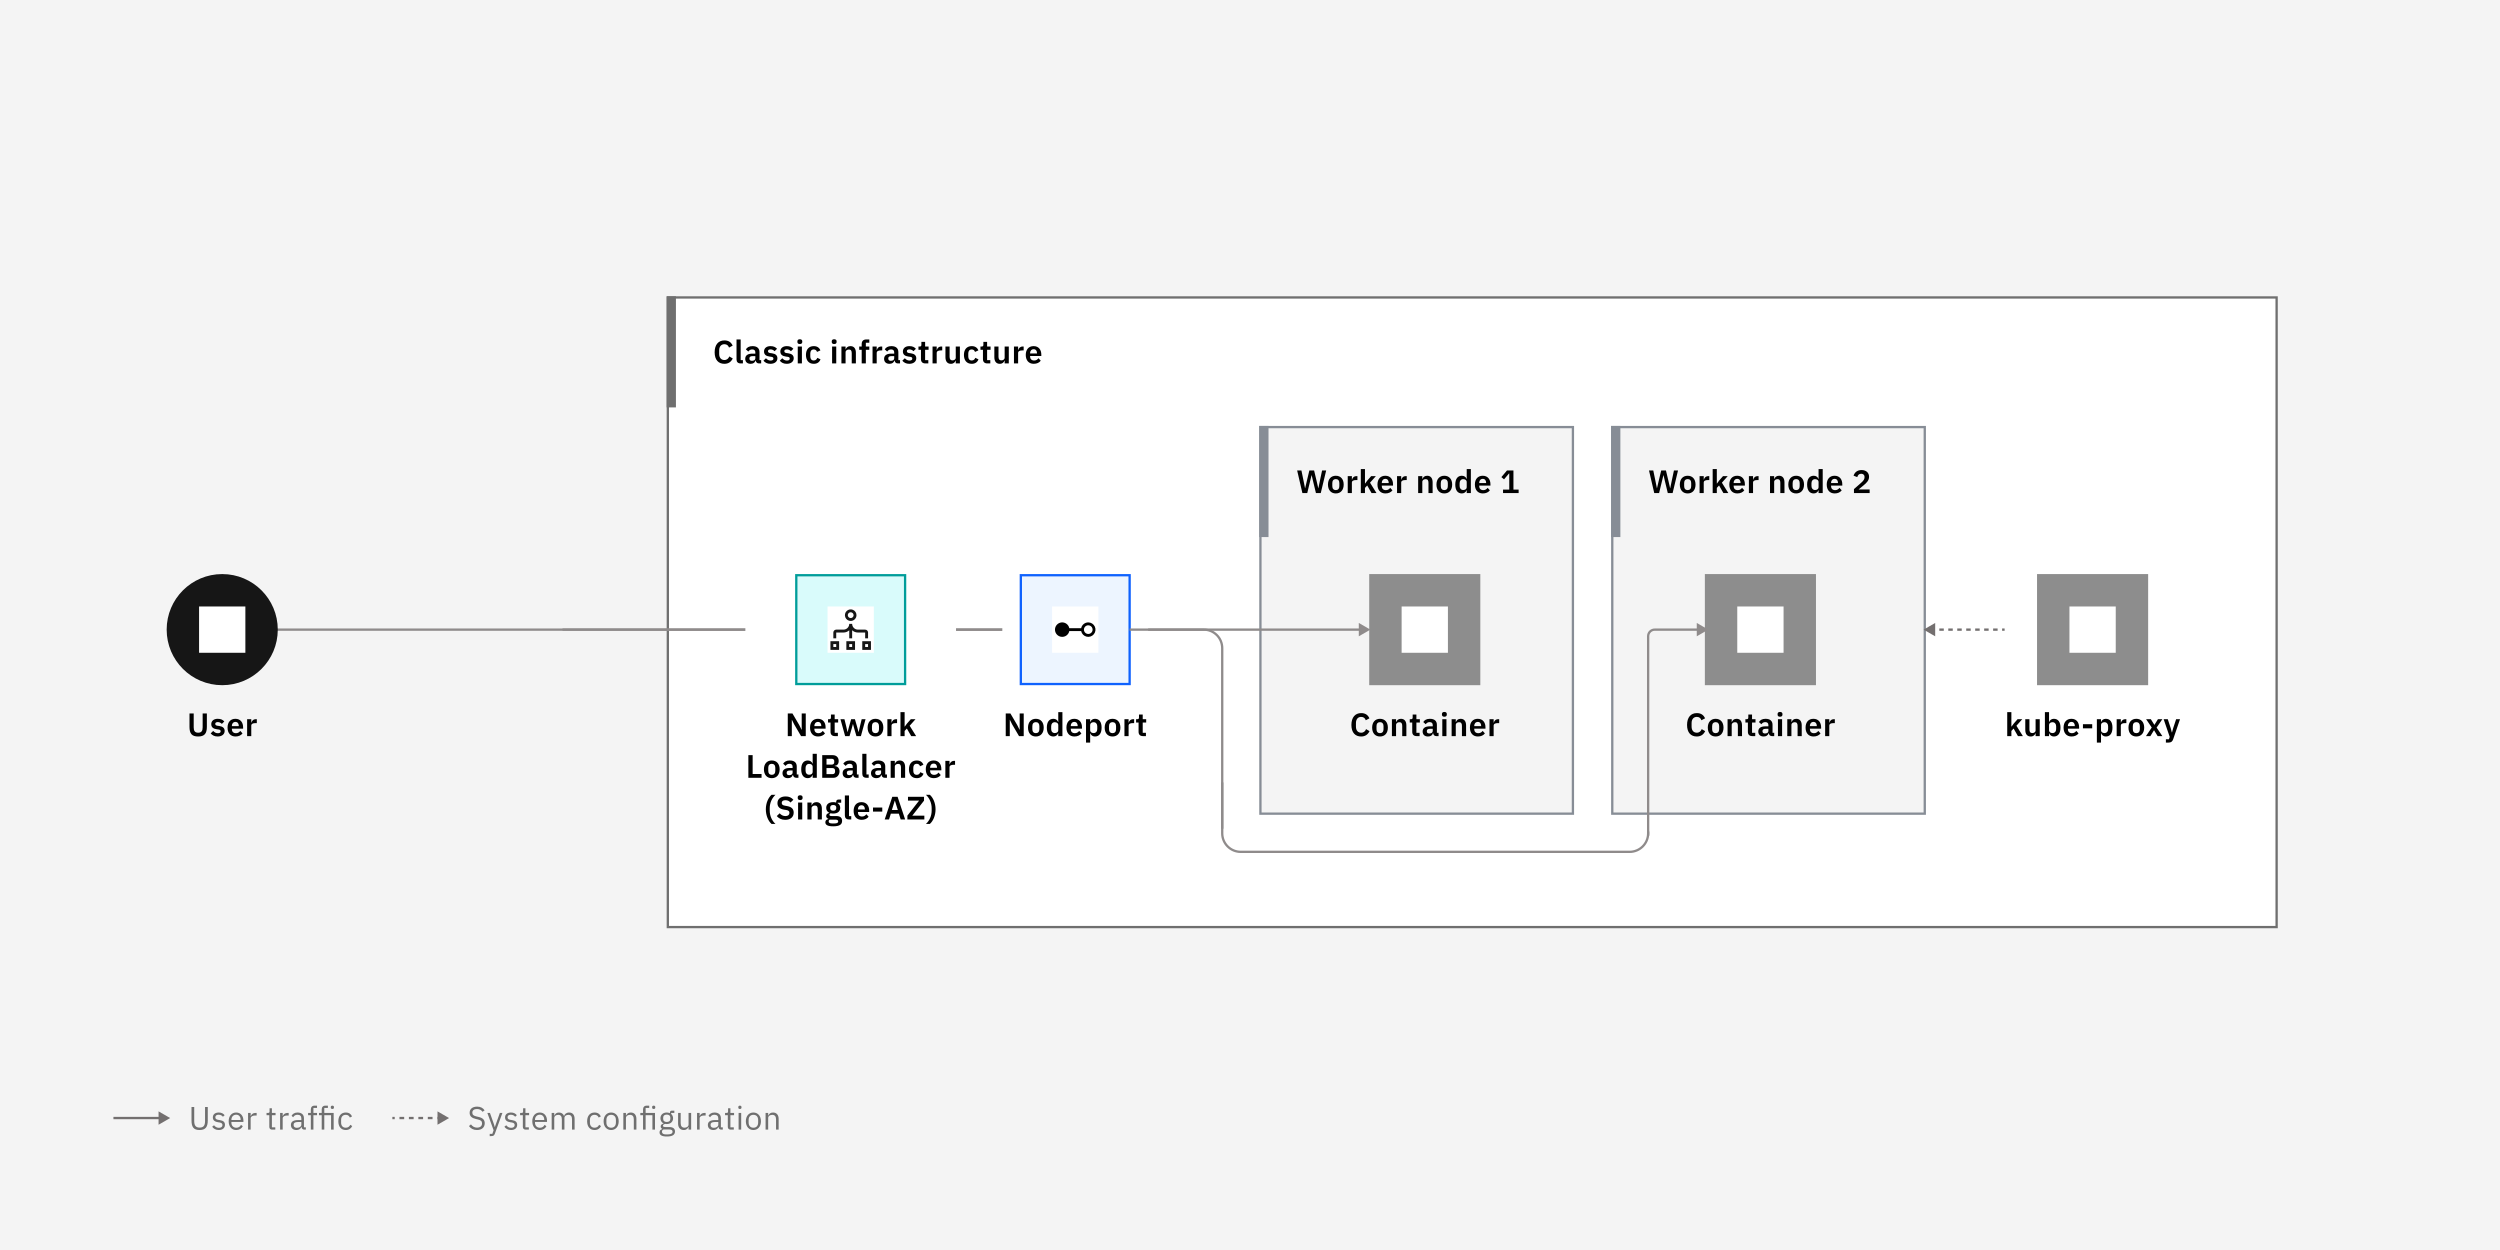 <svg xmlns="http://www.w3.org/2000/svg" width="1080" height="540" fill="none" viewBox="0 0 1080 540"><rect width="1080" height="540" fill="#F4F4F4"/><path fill="#736F6F" d="M73.5 483L68.5 480.113V485.887L73.5 483ZM69 482.5H49V483.5H69V482.5Z"/><path fill="#6F6F6F" d="M82.732 478.228V483.996C82.732 486.838 83.6 488.168 86.204 488.168C88.808 488.168 89.76 486.838 89.76 483.996V478.228H88.584V484.276C88.584 486.138 87.982 487.118 86.246 487.118C84.51 487.118 83.908 486.138 83.908 484.276V478.228H82.732ZM94.508 488.168C96.16 488.168 97.182 487.314 97.182 485.914C97.182 484.822 96.566 484.122 94.97 483.884L94.41 483.8C93.514 483.66 93.024 483.38 93.024 482.68C93.024 481.994 93.514 481.56 94.438 481.56C95.362 481.56 95.978 481.994 96.3 482.442L97.042 481.77C96.454 481.042 95.684 480.608 94.522 480.608C93.052 480.608 91.946 481.308 91.946 482.736C91.946 484.08 92.94 484.626 94.27 484.822L94.844 484.906C95.796 485.046 96.104 485.48 96.104 486.04C96.104 486.782 95.544 487.216 94.592 487.216C93.682 487.216 93.01 486.81 92.45 486.11L91.652 486.754C92.296 487.608 93.178 488.168 94.508 488.168ZM102.037 488.168C103.395 488.168 104.431 487.496 104.893 486.516L104.095 485.942C103.717 486.74 103.017 487.188 102.107 487.188C100.763 487.188 99.965 486.25 99.965 485.004V484.668H105.159V484.136C105.159 482.092 103.969 480.608 102.037 480.608C100.077 480.608 98.788 482.092 98.788 484.388C98.788 486.684 100.077 488.168 102.037 488.168ZM102.037 481.546C103.185 481.546 103.955 482.4 103.955 483.674V483.828H99.965V483.73C99.965 482.47 100.819 481.546 102.037 481.546ZM108.284 488V483.1C108.284 482.414 109.012 481.896 110.216 481.896H110.874V480.776H110.44C109.264 480.776 108.606 481.42 108.354 482.106H108.284V480.776H107.164V488H108.284ZM118.929 488V487.02H117.459V481.756H119.041V480.776H117.459V478.774H116.451V480.118C116.451 480.608 116.297 480.776 115.821 480.776H115.149V481.756H116.339V486.81C116.339 487.51 116.759 488 117.529 488H118.929ZM122.122 488V483.1C122.122 482.414 122.85 481.896 124.054 481.896H124.712V480.776H124.278C123.102 480.776 122.444 481.42 122.192 482.106H122.122V480.776H121.002V488H122.122ZM132.127 488V487.02H131.301V483.044C131.301 481.518 130.265 480.608 128.529 480.608C127.227 480.608 126.359 481.252 125.967 482.022L126.639 482.652C127.031 481.994 127.605 481.574 128.473 481.574C129.621 481.574 130.181 482.134 130.181 483.156V483.87H128.753C126.653 483.87 125.673 484.626 125.673 485.984C125.673 487.328 126.569 488.168 128.095 488.168C129.103 488.168 129.873 487.706 130.181 486.824H130.251C130.335 487.496 130.671 488 131.497 488H132.127ZM128.277 487.216C127.409 487.216 126.849 486.81 126.849 486.096V485.802C126.849 485.102 127.423 484.71 128.697 484.71H130.181V485.9C130.181 486.642 129.383 487.216 128.277 487.216ZM134.278 488H135.398V481.756H136.952V480.776H135.398V478.62H136.952V477.64H135.86C134.796 477.64 134.278 478.326 134.278 479.32V480.776H133.102V481.756H134.278V488ZM138.977 488H140.097V481.756H143.023V488H144.143V480.776H140.097V478.62H141.651V477.64H140.559C139.495 477.64 138.977 478.326 138.977 479.32V480.776H137.801V481.756H138.977V488ZM143.583 479.082C144.059 479.082 144.269 478.83 144.269 478.452V478.27C144.269 477.892 144.059 477.64 143.583 477.64C143.107 477.64 142.897 477.892 142.897 478.27V478.452C142.897 478.83 143.107 479.082 143.583 479.082ZM149.376 488.168C150.748 488.168 151.686 487.496 152.148 486.46L151.336 485.914C150.944 486.74 150.286 487.174 149.376 487.174C148.046 487.174 147.36 486.264 147.36 485.004V483.772C147.36 482.512 148.046 481.602 149.376 481.602C150.258 481.602 150.874 482.036 151.14 482.778L152.078 482.302C151.658 481.308 150.804 480.608 149.376 480.608C147.346 480.608 146.156 482.078 146.156 484.388C146.156 486.698 147.346 488.168 149.376 488.168Z"/><path fill="#736F6F" d="M194 483L189 480.113V485.887L194 483ZM190.938 482.5H188.896V483.5H190.938V482.5ZM186.854 482.5H184.812V483.5H186.854V482.5ZM182.771 482.5H180.729V483.5H182.771V482.5ZM178.687 482.5H176.646V483.5H178.687V482.5ZM174.604 482.5H172.562V483.5H174.604V482.5ZM170.521 482.5H169.5V483.5H170.521V482.5Z"/><path fill="#6F6F6F" d="M206.046 488.168C208.146 488.168 209.406 487.02 209.406 485.228C209.406 483.772 208.58 482.932 206.676 482.498L205.878 482.316C204.646 482.036 204.044 481.616 204.044 480.692C204.044 479.642 204.814 479.096 206.06 479.096C207.194 479.096 207.936 479.558 208.468 480.3L209.35 479.656C208.622 478.62 207.586 478.06 206.116 478.06C204.198 478.06 202.882 478.998 202.882 480.734C202.882 482.232 203.862 483.016 205.64 483.422L206.438 483.604C207.726 483.898 208.244 484.36 208.244 485.284C208.244 486.404 207.488 487.132 206.088 487.132C204.954 487.132 204.142 486.642 203.456 485.732L202.588 486.46C203.372 487.524 204.478 488.168 206.046 488.168ZM214.187 485.69L213.795 486.866H213.725L213.389 485.69L211.653 480.776H210.533L213.235 488.28L212.689 489.82H211.555V490.8H212.129C213.193 490.8 213.487 490.548 213.809 489.68L217.043 480.776H215.937L214.187 485.69ZM220.746 488.168C222.398 488.168 223.42 487.314 223.42 485.914C223.42 484.822 222.804 484.122 221.208 483.884L220.648 483.8C219.752 483.66 219.262 483.38 219.262 482.68C219.262 481.994 219.752 481.56 220.676 481.56C221.6 481.56 222.216 481.994 222.538 482.442L223.28 481.77C222.692 481.042 221.922 480.608 220.76 480.608C219.29 480.608 218.184 481.308 218.184 482.736C218.184 484.08 219.178 484.626 220.508 484.822L221.082 484.906C222.034 485.046 222.342 485.48 222.342 486.04C222.342 486.782 221.782 487.216 220.83 487.216C219.92 487.216 219.248 486.81 218.688 486.11L217.89 486.754C218.534 487.608 219.416 488.168 220.746 488.168ZM228.459 488V487.02H226.989V481.756H228.571V480.776H226.989V478.774H225.981V480.118C225.981 480.608 225.827 480.776 225.351 480.776H224.679V481.756H225.869V486.81C225.869 487.51 226.289 488 227.059 488H228.459ZM233.192 488.168C234.55 488.168 235.586 487.496 236.048 486.516L235.25 485.942C234.872 486.74 234.172 487.188 233.262 487.188C231.918 487.188 231.12 486.25 231.12 485.004V484.668H236.314V484.136C236.314 482.092 235.124 480.608 233.192 480.608C231.232 480.608 229.944 482.092 229.944 484.388C229.944 486.684 231.232 488.168 233.192 488.168ZM233.192 481.546C234.34 481.546 235.11 482.4 235.11 483.674V483.828H231.12V483.73C231.12 482.47 231.974 481.546 233.192 481.546ZM239.44 488V482.988C239.44 482.064 240.28 481.616 241.162 481.616C242.226 481.616 242.716 482.274 242.716 483.562V488H243.836V482.988C243.836 482.064 244.648 481.616 245.53 481.616C246.622 481.616 247.112 482.288 247.112 483.562V488H248.232V483.366C248.232 481.616 247.35 480.608 245.88 480.608C244.648 480.608 243.948 481.294 243.682 482.078H243.654C243.262 481.042 242.394 480.608 241.442 480.608C240.322 480.608 239.818 481.21 239.496 481.952H239.44V480.776H238.32V488H239.44ZM256.859 488.168C258.231 488.168 259.169 487.496 259.631 486.46L258.819 485.914C258.427 486.74 257.769 487.174 256.859 487.174C255.529 487.174 254.843 486.264 254.843 485.004V483.772C254.843 482.512 255.529 481.602 256.859 481.602C257.741 481.602 258.357 482.036 258.623 482.778L259.561 482.302C259.141 481.308 258.287 480.608 256.859 480.608C254.829 480.608 253.639 482.078 253.639 484.388C253.639 486.698 254.829 488.168 256.859 488.168ZM264.02 488.168C265.952 488.168 267.282 486.684 267.282 484.388C267.282 482.092 265.952 480.608 264.02 480.608C262.088 480.608 260.758 482.092 260.758 484.388C260.758 486.684 262.088 488.168 264.02 488.168ZM264.02 487.174C262.816 487.174 261.962 486.432 261.962 484.906V483.87C261.962 482.344 262.816 481.602 264.02 481.602C265.224 481.602 266.078 482.344 266.078 483.87V484.906C266.078 486.432 265.224 487.174 264.02 487.174ZM270.404 488V482.988C270.404 482.064 271.272 481.616 272.168 481.616C273.246 481.616 273.806 482.274 273.806 483.562V488H274.926V483.366C274.926 481.616 273.988 480.608 272.504 480.608C271.426 480.608 270.81 481.14 270.46 481.952H270.404V480.776H269.284V488H270.404ZM277.793 488H278.913V481.756H281.839V488H282.959V480.776H278.913V478.62H280.467V477.64H279.375C278.311 477.64 277.793 478.326 277.793 479.32V480.776H276.617V481.756H277.793V488ZM282.399 479.082C282.875 479.082 283.085 478.83 283.085 478.452V478.27C283.085 477.892 282.875 477.64 282.399 477.64C281.923 477.64 281.713 477.892 281.713 478.27V478.452C281.713 478.83 281.923 479.082 282.399 479.082ZM291.595 488.798C291.595 487.608 290.825 486.88 289.033 486.88H287.493C286.835 486.88 286.387 486.768 286.387 486.334C286.387 485.886 286.863 485.648 287.339 485.522C287.549 485.564 287.801 485.592 288.039 485.592C289.691 485.592 290.769 484.57 290.769 483.1C290.769 482.33 290.461 481.686 289.943 481.238V480.776H291.315V479.796H290.237C289.635 479.796 289.397 480.202 289.397 480.762V480.888C289.005 480.706 288.543 480.608 288.025 480.608C286.387 480.608 285.309 481.63 285.309 483.1C285.309 484.108 285.813 484.906 286.667 485.312V485.368C285.939 485.55 285.421 485.9 285.421 486.628C285.421 487.118 285.659 487.44 286.065 487.636V487.79C285.351 487.986 284.917 488.406 284.917 489.19C284.917 490.324 285.841 490.968 288.095 490.968C290.419 490.968 291.595 490.282 291.595 488.798ZM290.545 488.882C290.545 489.666 289.817 490.058 288.571 490.058H287.535C286.401 490.058 285.967 489.54 285.967 488.91C285.967 488.462 286.177 488.14 286.639 487.93H289.047C290.167 487.93 290.545 488.308 290.545 488.882ZM288.039 484.696C287.087 484.696 286.485 484.248 286.485 483.296V482.904C286.485 481.952 287.087 481.504 288.039 481.504C288.991 481.504 289.593 481.952 289.593 482.904V483.296C289.593 484.248 288.991 484.696 288.039 484.696ZM297.458 488H298.578V480.776H297.458V485.774C297.458 486.726 296.59 487.16 295.708 487.16C294.63 487.16 294.056 486.502 294.056 485.214V480.776H292.936V485.41C292.936 487.16 293.888 488.168 295.372 488.168C296.576 488.168 297.122 487.51 297.402 486.824H297.458V488ZM302.244 488V483.1C302.244 482.414 302.972 481.896 304.176 481.896H304.834V480.776H304.4C303.224 480.776 302.566 481.42 302.314 482.106H302.244V480.776H301.124V488H302.244ZM312.249 488V487.02H311.423V483.044C311.423 481.518 310.387 480.608 308.651 480.608C307.349 480.608 306.481 481.252 306.089 482.022L306.761 482.652C307.153 481.994 307.727 481.574 308.595 481.574C309.743 481.574 310.303 482.134 310.303 483.156V483.87H308.875C306.775 483.87 305.795 484.626 305.795 485.984C305.795 487.328 306.691 488.168 308.217 488.168C309.225 488.168 309.995 487.706 310.303 486.824H310.373C310.457 487.496 310.793 488 311.619 488H312.249ZM308.399 487.216C307.531 487.216 306.971 486.81 306.971 486.096V485.802C306.971 485.102 307.545 484.71 308.819 484.71H310.303V485.9C310.303 486.642 309.505 487.216 308.399 487.216ZM317.004 488V487.02H315.534V481.756H317.116V480.776H315.534V478.774H314.526V480.118C314.526 480.608 314.372 480.776 313.896 480.776H313.224V481.756H314.414V486.81C314.414 487.51 314.834 488 315.604 488H317.004ZM319.636 479.082C320.112 479.082 320.322 478.83 320.322 478.452V478.27C320.322 477.892 320.112 477.64 319.636 477.64C319.16 477.64 318.95 477.892 318.95 478.27V478.452C318.95 478.83 319.16 479.082 319.636 479.082ZM319.076 488H320.196V480.776H319.076V488ZM325.466 488.168C327.398 488.168 328.728 486.684 328.728 484.388C328.728 482.092 327.398 480.608 325.466 480.608C323.534 480.608 322.204 482.092 322.204 484.388C322.204 486.684 323.534 488.168 325.466 488.168ZM325.466 487.174C324.262 487.174 323.408 486.432 323.408 484.906V483.87C323.408 482.344 324.262 481.602 325.466 481.602C326.67 481.602 327.524 482.344 327.524 483.87V484.906C327.524 486.432 326.67 487.174 325.466 487.174ZM331.85 488V482.988C331.85 482.064 332.718 481.616 333.614 481.616C334.692 481.616 335.252 482.274 335.252 483.562V488H336.372V483.366C336.372 481.616 335.434 480.608 333.95 480.608C332.872 480.608 332.256 481.14 331.906 481.952H331.85V480.776H330.73V488H331.85Z"/><rect width="695" height="272" x="288.5" y="128.5" fill="#fff"/><path fill="#6F6F6F" d="M292 128H288V176H292V128Z"/><path fill="#000" d="M312.942 157.168C314.692 157.168 315.854 156.314 316.554 154.858L315.056 153.976C314.734 154.858 314.048 155.53 312.942 155.53C311.57 155.53 310.688 154.578 310.688 152.898V151.358C310.688 149.692 311.57 148.698 312.942 148.698C314.034 148.698 314.65 149.286 314.93 150.154L316.512 149.314C315.826 147.802 314.692 147.06 312.942 147.06C310.366 147.06 308.728 148.894 308.728 152.184C308.728 155.474 310.366 157.168 312.942 157.168ZM320.936 157V155.572H319.97V146.64H318.178V155.236C318.178 156.356 318.752 157 319.97 157H320.936ZM324.26 157.168C325.352 157.168 326.15 156.678 326.388 155.74H326.472C326.584 156.496 327.06 157 327.83 157H328.824V155.572H328.096V152.128C328.096 150.462 327.046 149.524 325.072 149.524C323.602 149.524 322.748 150.084 322.216 150.924L323.28 151.876C323.63 151.372 324.106 150.952 324.946 150.952C325.898 150.952 326.304 151.428 326.304 152.24V152.772H325.058C323.07 152.772 321.936 153.514 321.936 155.012C321.936 156.314 322.776 157.168 324.26 157.168ZM324.862 155.866C324.162 155.866 323.756 155.572 323.756 154.984V154.746C323.756 154.172 324.218 153.85 325.156 153.85H326.304V154.816C326.304 155.502 325.66 155.866 324.862 155.866ZM332.828 157.168C334.648 157.168 335.838 156.188 335.838 154.774C335.838 153.556 335.068 152.842 333.472 152.618L332.73 152.52C332.044 152.408 331.778 152.184 331.778 151.694C331.778 151.246 332.114 150.938 332.884 150.938C333.598 150.938 334.214 151.274 334.634 151.722L335.684 150.672C334.984 149.944 334.256 149.524 332.828 149.524C331.162 149.524 330.056 150.42 330.056 151.834C330.056 153.164 330.924 153.85 332.492 154.046L333.22 154.144C333.864 154.228 334.116 154.494 334.116 154.914C334.116 155.432 333.752 155.754 332.898 155.754C332.072 155.754 331.428 155.376 330.896 154.76L329.804 155.824C330.532 156.664 331.442 157.168 332.828 157.168ZM339.879 157.168C341.699 157.168 342.889 156.188 342.889 154.774C342.889 153.556 342.119 152.842 340.523 152.618L339.781 152.52C339.095 152.408 338.829 152.184 338.829 151.694C338.829 151.246 339.165 150.938 339.935 150.938C340.649 150.938 341.265 151.274 341.685 151.722L342.735 150.672C342.035 149.944 341.307 149.524 339.879 149.524C338.213 149.524 337.107 150.42 337.107 151.834C337.107 153.164 337.975 153.85 339.543 154.046L340.271 154.144C340.915 154.228 341.167 154.494 341.167 154.914C341.167 155.432 340.803 155.754 339.949 155.754C339.123 155.754 338.479 155.376 337.947 154.76L336.855 155.824C337.583 156.664 338.493 157.168 339.879 157.168ZM345.527 148.628C346.255 148.628 346.577 148.25 346.577 147.732V147.452C346.577 146.934 346.255 146.556 345.527 146.556C344.785 146.556 344.477 146.934 344.477 147.452V147.732C344.477 148.25 344.785 148.628 345.527 148.628ZM344.631 157H346.423V149.692H344.631V157ZM351.544 157.168C352.958 157.168 353.98 156.524 354.456 155.236L353.084 154.578C352.818 155.236 352.398 155.726 351.544 155.726C350.55 155.726 350.046 155.04 350.046 154.018V152.688C350.046 151.666 350.55 150.966 351.544 150.966C352.314 150.966 352.776 151.414 352.944 152.03L354.414 151.372C353.98 150.224 353.014 149.524 351.544 149.524C349.388 149.524 348.17 150.994 348.17 153.332C348.17 155.684 349.388 157.168 351.544 157.168ZM360.362 148.628C361.09 148.628 361.412 148.25 361.412 147.732V147.452C361.412 146.934 361.09 146.556 360.362 146.556C359.62 146.556 359.312 146.934 359.312 147.452V147.732C359.312 148.25 359.62 148.628 360.362 148.628ZM359.466 157H361.258V149.692H359.466V157ZM365.288 157V152.17C365.288 151.386 366.002 150.994 366.744 150.994C367.598 150.994 367.948 151.526 367.948 152.562V157H369.74V152.38C369.74 150.56 368.9 149.524 367.402 149.524C366.268 149.524 365.652 150.126 365.358 150.91H365.288V149.692H363.496V157H365.288ZM372.25 157H374.042V151.106H375.54V149.692H374.042V148.068H375.54V146.64H374.266C372.95 146.64 372.25 147.354 372.25 148.642V149.692H371.172V151.106H372.25V157ZM378.733 157V152.52C378.733 151.722 379.363 151.386 380.567 151.386H381.127V149.692H380.735C379.573 149.692 378.985 150.434 378.803 151.204H378.733V149.692H376.941V157H378.733ZM384.252 157.168C385.344 157.168 386.142 156.678 386.38 155.74H386.464C386.576 156.496 387.052 157 387.822 157H388.816V155.572H388.088V152.128C388.088 150.462 387.038 149.524 385.064 149.524C383.594 149.524 382.74 150.084 382.208 150.924L383.272 151.876C383.622 151.372 384.098 150.952 384.938 150.952C385.89 150.952 386.296 151.428 386.296 152.24V152.772H385.05C383.062 152.772 381.928 153.514 381.928 155.012C381.928 156.314 382.768 157.168 384.252 157.168ZM384.854 155.866C384.154 155.866 383.748 155.572 383.748 154.984V154.746C383.748 154.172 384.21 153.85 385.148 153.85H386.296V154.816C386.296 155.502 385.652 155.866 384.854 155.866ZM392.821 157.168C394.641 157.168 395.831 156.188 395.831 154.774C395.831 153.556 395.061 152.842 393.465 152.618L392.723 152.52C392.037 152.408 391.771 152.184 391.771 151.694C391.771 151.246 392.107 150.938 392.877 150.938C393.591 150.938 394.207 151.274 394.627 151.722L395.677 150.672C394.977 149.944 394.249 149.524 392.821 149.524C391.155 149.524 390.049 150.42 390.049 151.834C390.049 153.164 390.917 153.85 392.485 154.046L393.213 154.144C393.857 154.228 394.109 154.494 394.109 154.914C394.109 155.432 393.745 155.754 392.891 155.754C392.065 155.754 391.421 155.376 390.889 154.76L389.797 155.824C390.525 156.664 391.435 157.168 392.821 157.168ZM399.745 157H401.033V155.572H399.647V151.12H401.145V149.692H399.647V147.69H398.037V148.936C398.037 149.44 397.869 149.692 397.337 149.692H396.777V151.12H397.855V155.138C397.855 156.328 398.513 157 399.745 157ZM404.652 157V152.52C404.652 151.722 405.282 151.386 406.486 151.386H407.046V149.692H406.654C405.492 149.692 404.904 150.434 404.722 151.204H404.652V149.692H402.86V157H404.652ZM412.884 157H414.676V149.692H412.884V154.522C412.884 155.306 412.17 155.684 411.456 155.684C410.602 155.684 410.224 155.138 410.224 154.13V149.692H408.432V154.312C408.432 156.132 409.272 157.168 410.77 157.168C411.974 157.168 412.562 156.51 412.814 155.782H412.884V157ZM419.79 157.168C421.204 157.168 422.226 156.524 422.702 155.236L421.33 154.578C421.064 155.236 420.644 155.726 419.79 155.726C418.796 155.726 418.292 155.04 418.292 154.018V152.688C418.292 151.666 418.796 150.966 419.79 150.966C420.56 150.966 421.022 151.414 421.19 152.03L422.66 151.372C422.226 150.224 421.26 149.524 419.79 149.524C417.634 149.524 416.416 150.994 416.416 153.332C416.416 155.684 417.634 157.168 419.79 157.168ZM426.526 157H427.814V155.572H426.428V151.12H427.926V149.692H426.428V147.69H424.818V148.936C424.818 149.44 424.65 149.692 424.118 149.692H423.558V151.12H424.636V155.138C424.636 156.328 425.294 157 426.526 157ZM434.008 157H435.8V149.692H434.008V154.522C434.008 155.306 433.294 155.684 432.58 155.684C431.726 155.684 431.348 155.138 431.348 154.13V149.692H429.556V154.312C429.556 156.132 430.396 157.168 431.894 157.168C433.098 157.168 433.686 156.51 433.938 155.782H434.008V157ZM439.823 157V152.52C439.823 151.722 440.453 151.386 441.657 151.386H442.217V149.692H441.825C440.663 149.692 440.075 150.434 439.893 151.204H439.823V149.692H438.031V157H439.823ZM446.573 157.168C447.931 157.168 448.995 156.65 449.597 155.824L448.631 154.746C448.183 155.32 447.651 155.74 446.769 155.74C445.593 155.74 444.991 155.026 444.991 153.976V153.794H449.849V153.206C449.849 151.204 448.799 149.524 446.517 149.524C444.375 149.524 443.129 151.022 443.129 153.332C443.129 155.67 444.417 157.168 446.573 157.168ZM446.545 150.868C447.469 150.868 447.987 151.554 447.987 152.562V152.688H444.991V152.576C444.991 151.568 445.607 150.868 446.545 150.868Z"/><rect width="695" height="272" x="288.5" y="128.5" stroke="#6F6F6F"/><rect width="135" height="167" x="696.5" y="184.5" fill="#F4F4F4"/><rect width="134" height="166" x="697" y="185" fill="#F4F4F4"/><g clip-path="url(#clip0_1218_55429)"><path fill="#000" d="M716.732 213L717.978 207.834L718.608 205.258H718.636L719.238 207.834L720.484 213H722.57L724.908 203.228H723.144L722.15 207.918L721.534 210.914H721.492L720.806 207.918L719.686 203.228H717.642L716.522 207.918L715.822 210.914H715.78L715.178 207.918L714.212 203.228H712.364L714.632 213H716.732ZM729.069 213.168C731.169 213.168 732.471 211.684 732.471 209.332C732.471 206.994 731.169 205.524 729.069 205.524C726.983 205.524 725.681 206.994 725.681 209.332C725.681 211.684 726.983 213.168 729.069 213.168ZM729.069 211.726C728.145 211.726 727.557 211.124 727.557 210.018V208.66C727.557 207.568 728.145 206.966 729.069 206.966C730.007 206.966 730.595 207.568 730.595 208.66V210.018C730.595 211.124 730.007 211.726 729.069 211.726ZM736.011 213V208.52C736.011 207.722 736.641 207.386 737.845 207.386H738.405V205.692H738.013C736.851 205.692 736.263 206.434 736.081 207.204H736.011V205.692H734.219V213H736.011ZM739.875 213H741.667V210.774L742.633 209.724L744.509 213H746.637L743.851 208.52L746.371 205.692H744.341L742.703 207.568L741.737 208.884H741.667V202.64H739.875V213ZM750.509 213.168C751.867 213.168 752.931 212.65 753.533 211.824L752.567 210.746C752.119 211.32 751.587 211.74 750.705 211.74C749.529 211.74 748.927 211.026 748.927 209.976V209.794H753.785V209.206C753.785 207.204 752.735 205.524 750.453 205.524C748.311 205.524 747.065 207.022 747.065 209.332C747.065 211.67 748.353 213.168 750.509 213.168ZM750.481 206.868C751.405 206.868 751.923 207.554 751.923 208.562V208.688H748.927V208.576C748.927 207.568 749.543 206.868 750.481 206.868ZM757.314 213V208.52C757.314 207.722 757.944 207.386 759.148 207.386H759.708V205.692H759.316C758.154 205.692 757.566 206.434 757.384 207.204H757.314V205.692H755.522V213H757.314ZM766.438 213V208.17C766.438 207.386 767.152 206.994 767.894 206.994C768.748 206.994 769.098 207.526 769.098 208.562V213H770.89V208.38C770.89 206.56 770.05 205.524 768.552 205.524C767.418 205.524 766.802 206.126 766.508 206.91H766.438V205.692H764.646V213H766.438ZM775.935 213.168C778.035 213.168 779.337 211.684 779.337 209.332C779.337 206.994 778.035 205.524 775.935 205.524C773.849 205.524 772.547 206.994 772.547 209.332C772.547 211.684 773.849 213.168 775.935 213.168ZM775.935 211.726C775.011 211.726 774.423 211.124 774.423 210.018V208.66C774.423 207.568 775.011 206.966 775.935 206.966C776.873 206.966 777.461 207.568 777.461 208.66V210.018C777.461 211.124 776.873 211.726 775.935 211.726ZM785.621 213H787.413V202.64H785.621V206.896H785.551C785.299 206.056 784.501 205.524 783.535 205.524C781.701 205.524 780.679 206.896 780.679 209.332C780.679 211.782 781.701 213.168 783.535 213.168C784.501 213.168 785.285 212.608 785.551 211.782H785.621V213ZM784.109 211.684C783.185 211.684 782.555 211.012 782.555 209.976V208.716C782.555 207.68 783.185 206.994 784.109 206.994C784.963 206.994 785.621 207.456 785.621 208.17V210.494C785.621 211.25 784.963 211.684 784.109 211.684ZM792.594 213.168C793.952 213.168 795.016 212.65 795.618 211.824L794.652 210.746C794.204 211.32 793.672 211.74 792.79 211.74C791.614 211.74 791.012 211.026 791.012 209.976V209.794H795.87V209.206C795.87 207.204 794.82 205.524 792.538 205.524C790.396 205.524 789.15 207.022 789.15 209.332C789.15 211.67 790.438 213.168 792.594 213.168ZM792.566 206.868C793.49 206.868 794.008 207.554 794.008 208.562V208.688H791.012V208.576C791.012 207.568 791.628 206.868 792.566 206.868ZM807.683 211.446H802.909L804.967 209.752C806.325 208.632 807.431 207.596 807.431 205.972C807.431 204.292 806.255 203.06 804.197 203.06C802.209 203.06 801.159 204.194 800.739 205.496L802.335 206.112C802.559 205.314 803.035 204.656 804.043 204.656C804.841 204.656 805.485 205.132 805.485 205.986V206.168C805.485 207.022 805.009 207.694 803.973 208.604L800.907 211.292V213H807.683V211.446Z"/><line x1="698" x2="698" y1="184" y2="232" stroke="#878D96" stroke-width="4"/></g><rect width="135" height="167" x="696.5" y="184.5" stroke="#878D96"/><rect width="48" height="48" fill="#8D8D8D" transform="translate(736.5 248)"/><rect width="20" height="20" fill="#fff" transform="translate(750.5 262)" style="mix-blend-mode:multiply"/><path fill="#fff" d="M768 269.5H763V264.5H768V269.5ZM764.25 268.25H766.75V265.75H764.25V268.25Z"/><path fill="#fff" d="M761.125 271.375V267.625H756.125V276.375H764.875V271.375H761.125ZM757.375 268.875H759.875V271.375H757.375V268.875ZM759.875 275.125H757.375V272.625H759.875V275.125ZM763.625 275.125H761.125V272.625H763.625V275.125Z"/><path fill="#fff" d="M766.75 279.5H754.25C753.919 279.5 753.601 279.368 753.367 279.133C753.132 278.899 753 278.581 753 278.25V265.75C753 265.419 753.132 265.101 753.367 264.867C753.601 264.632 753.919 264.5 754.25 264.5H760.5V265.75H754.25V278.25H766.75V272H768V278.25C768 278.581 767.868 278.899 767.633 279.133C767.399 279.368 767.081 279.5 766.75 279.5Z"/><path fill="#000" d="M733.022 318.168C734.772 318.168 735.934 317.314 736.634 315.858L735.136 314.976C734.814 315.858 734.128 316.53 733.022 316.53C731.65 316.53 730.768 315.578 730.768 313.898V312.358C730.768 310.692 731.65 309.698 733.022 309.698C734.114 309.698 734.73 310.286 735.01 311.154L736.592 310.314C735.906 308.802 734.772 308.06 733.022 308.06C730.446 308.06 728.808 309.894 728.808 313.184C728.808 316.474 730.446 318.168 733.022 318.168ZM741.156 318.168C743.256 318.168 744.558 316.684 744.558 314.332C744.558 311.994 743.256 310.524 741.156 310.524C739.07 310.524 737.768 311.994 737.768 314.332C737.768 316.684 739.07 318.168 741.156 318.168ZM741.156 316.726C740.232 316.726 739.644 316.124 739.644 315.018V313.66C739.644 312.568 740.232 311.966 741.156 311.966C742.094 311.966 742.682 312.568 742.682 313.66V315.018C742.682 316.124 742.094 316.726 741.156 316.726ZM748.099 318V313.17C748.099 312.386 748.813 311.994 749.555 311.994C750.409 311.994 750.759 312.526 750.759 313.562V318H752.551V313.38C752.551 311.56 751.711 310.524 750.213 310.524C749.079 310.524 748.463 311.126 748.169 311.91H748.099V310.692H746.307V318H748.099ZM756.979 318H758.267V316.572H756.881V312.12H758.379V310.692H756.881V308.69H755.271V309.936C755.271 310.44 755.103 310.692 754.571 310.692H754.011V312.12H755.089V316.138C755.089 317.328 755.747 318 756.979 318ZM761.9 318.168C762.992 318.168 763.79 317.678 764.028 316.74H764.112C764.224 317.496 764.7 318 765.47 318H766.464V316.572H765.736V313.128C765.736 311.462 764.686 310.524 762.712 310.524C761.242 310.524 760.388 311.084 759.856 311.924L760.92 312.876C761.27 312.372 761.746 311.952 762.586 311.952C763.538 311.952 763.944 312.428 763.944 313.24V313.772H762.698C760.71 313.772 759.576 314.514 759.576 316.012C759.576 317.314 760.416 318.168 761.9 318.168ZM762.502 316.866C761.802 316.866 761.396 316.572 761.396 315.984V315.746C761.396 315.172 761.858 314.85 762.796 314.85H763.944V315.816C763.944 316.502 763.3 316.866 762.502 316.866ZM768.97 309.628C769.698 309.628 770.02 309.25 770.02 308.732V308.452C770.02 307.934 769.698 307.556 768.97 307.556C768.228 307.556 767.92 307.934 767.92 308.452V308.732C767.92 309.25 768.228 309.628 768.97 309.628ZM768.074 318H769.866V310.692H768.074V318ZM773.895 318V313.17C773.895 312.386 774.609 311.994 775.351 311.994C776.205 311.994 776.555 312.526 776.555 313.562V318H778.347V313.38C778.347 311.56 777.507 310.524 776.009 310.524C774.875 310.524 774.259 311.126 773.965 311.91H773.895V310.692H772.103V318H773.895ZM783.448 318.168C784.806 318.168 785.87 317.65 786.472 316.824L785.506 315.746C785.058 316.32 784.526 316.74 783.644 316.74C782.468 316.74 781.866 316.026 781.866 314.976V314.794H786.724V314.206C786.724 312.204 785.674 310.524 783.392 310.524C781.25 310.524 780.004 312.022 780.004 314.332C780.004 316.67 781.292 318.168 783.448 318.168ZM783.42 311.868C784.344 311.868 784.862 312.554 784.862 313.562V313.688H781.866V313.576C781.866 312.568 782.482 311.868 783.42 311.868ZM790.252 318V313.52C790.252 312.722 790.882 312.386 792.086 312.386H792.646V310.692H792.254C791.092 310.692 790.504 311.434 790.322 312.204H790.252V310.692H788.46V318H790.252Z"/><rect width="135" height="167" x="544.5" y="184.5" fill="#F4F4F4"/><rect width="134" height="166" x="545" y="185" fill="#F4F4F4"/><g clip-path="url(#clip1_1218_55429)"><path fill="#000" d="M564.732 213L565.978 207.834L566.608 205.258H566.636L567.238 207.834L568.484 213H570.57L572.908 203.228H571.144L570.15 207.918L569.534 210.914H569.492L568.806 207.918L567.686 203.228H565.642L564.522 207.918L563.822 210.914H563.78L563.178 207.918L562.212 203.228H560.364L562.632 213H564.732ZM577.069 213.168C579.169 213.168 580.471 211.684 580.471 209.332C580.471 206.994 579.169 205.524 577.069 205.524C574.983 205.524 573.681 206.994 573.681 209.332C573.681 211.684 574.983 213.168 577.069 213.168ZM577.069 211.726C576.145 211.726 575.557 211.124 575.557 210.018V208.66C575.557 207.568 576.145 206.966 577.069 206.966C578.007 206.966 578.595 207.568 578.595 208.66V210.018C578.595 211.124 578.007 211.726 577.069 211.726ZM584.011 213V208.52C584.011 207.722 584.641 207.386 585.845 207.386H586.405V205.692H586.013C584.851 205.692 584.263 206.434 584.081 207.204H584.011V205.692H582.219V213H584.011ZM587.875 213H589.667V210.774L590.633 209.724L592.509 213H594.637L591.851 208.52L594.371 205.692H592.341L590.703 207.568L589.737 208.884H589.667V202.64H587.875V213ZM598.509 213.168C599.867 213.168 600.931 212.65 601.533 211.824L600.567 210.746C600.119 211.32 599.587 211.74 598.705 211.74C597.529 211.74 596.927 211.026 596.927 209.976V209.794H601.785V209.206C601.785 207.204 600.735 205.524 598.453 205.524C596.311 205.524 595.065 207.022 595.065 209.332C595.065 211.67 596.353 213.168 598.509 213.168ZM598.481 206.868C599.405 206.868 599.923 207.554 599.923 208.562V208.688H596.927V208.576C596.927 207.568 597.543 206.868 598.481 206.868ZM605.314 213V208.52C605.314 207.722 605.944 207.386 607.148 207.386H607.708V205.692H607.316C606.154 205.692 605.566 206.434 605.384 207.204H605.314V205.692H603.522V213H605.314ZM614.438 213V208.17C614.438 207.386 615.152 206.994 615.894 206.994C616.748 206.994 617.098 207.526 617.098 208.562V213H618.89V208.38C618.89 206.56 618.05 205.524 616.552 205.524C615.418 205.524 614.802 206.126 614.508 206.91H614.438V205.692H612.646V213H614.438ZM623.935 213.168C626.035 213.168 627.337 211.684 627.337 209.332C627.337 206.994 626.035 205.524 623.935 205.524C621.849 205.524 620.547 206.994 620.547 209.332C620.547 211.684 621.849 213.168 623.935 213.168ZM623.935 211.726C623.011 211.726 622.423 211.124 622.423 210.018V208.66C622.423 207.568 623.011 206.966 623.935 206.966C624.873 206.966 625.461 207.568 625.461 208.66V210.018C625.461 211.124 624.873 211.726 623.935 211.726ZM633.621 213H635.413V202.64H633.621V206.896H633.551C633.299 206.056 632.501 205.524 631.535 205.524C629.701 205.524 628.679 206.896 628.679 209.332C628.679 211.782 629.701 213.168 631.535 213.168C632.501 213.168 633.285 212.608 633.551 211.782H633.621V213ZM632.109 211.684C631.185 211.684 630.555 211.012 630.555 209.976V208.716C630.555 207.68 631.185 206.994 632.109 206.994C632.963 206.994 633.621 207.456 633.621 208.17V210.494C633.621 211.25 632.963 211.684 632.109 211.684ZM640.594 213.168C641.952 213.168 643.016 212.65 643.618 211.824L642.652 210.746C642.204 211.32 641.672 211.74 640.79 211.74C639.614 211.74 639.012 211.026 639.012 209.976V209.794H643.87V209.206C643.87 207.204 642.82 205.524 640.538 205.524C638.396 205.524 637.15 207.022 637.15 209.332C637.15 211.67 638.438 213.168 640.594 213.168ZM640.566 206.868C641.49 206.868 642.008 207.554 642.008 208.562V208.688H639.012V208.576C639.012 207.568 639.628 206.868 640.566 206.868ZM656.047 213V211.502H653.807V203.228H651.021L648.599 206.112L649.747 207.078L651.875 204.558H652.001V211.502H649.313V213H656.047Z"/><line x1="546" x2="546" y1="184" y2="232" stroke="#878D96" stroke-width="4"/></g><rect width="135" height="167" x="544.5" y="184.5" stroke="#878D96"/><rect width="48" height="48" fill="#8D8D8D" transform="translate(591.5 248)"/><rect width="20" height="20" fill="#fff" transform="translate(605.5 262)" style="mix-blend-mode:multiply"/><path fill="#fff" d="M623 269.5H618V264.5H623V269.5ZM619.25 268.25H621.75V265.75H619.25V268.25Z"/><path fill="#fff" d="M616.125 271.375V267.625H611.125V276.375H619.875V271.375H616.125ZM612.375 268.875H614.875V271.375H612.375V268.875ZM614.875 275.125H612.375V272.625H614.875V275.125ZM618.625 275.125H616.125V272.625H618.625V275.125Z"/><path fill="#fff" d="M621.75 279.5H609.25C608.919 279.5 608.601 279.368 608.367 279.133C608.132 278.899 608 278.581 608 278.25V265.75C608 265.419 608.132 265.101 608.367 264.867C608.601 264.632 608.919 264.5 609.25 264.5H615.5V265.75H609.25V278.25H621.75V272H623V278.25C623 278.581 622.868 278.899 622.633 279.133C622.399 279.368 622.081 279.5 621.75 279.5Z"/><path fill="#000" d="M588.022 318.168C589.772 318.168 590.934 317.314 591.634 315.858L590.136 314.976C589.814 315.858 589.128 316.53 588.022 316.53C586.65 316.53 585.768 315.578 585.768 313.898V312.358C585.768 310.692 586.65 309.698 588.022 309.698C589.114 309.698 589.73 310.286 590.01 311.154L591.592 310.314C590.906 308.802 589.772 308.06 588.022 308.06C585.446 308.06 583.808 309.894 583.808 313.184C583.808 316.474 585.446 318.168 588.022 318.168ZM596.156 318.168C598.256 318.168 599.558 316.684 599.558 314.332C599.558 311.994 598.256 310.524 596.156 310.524C594.07 310.524 592.768 311.994 592.768 314.332C592.768 316.684 594.07 318.168 596.156 318.168ZM596.156 316.726C595.232 316.726 594.644 316.124 594.644 315.018V313.66C594.644 312.568 595.232 311.966 596.156 311.966C597.094 311.966 597.682 312.568 597.682 313.66V315.018C597.682 316.124 597.094 316.726 596.156 316.726ZM603.099 318V313.17C603.099 312.386 603.813 311.994 604.555 311.994C605.409 311.994 605.759 312.526 605.759 313.562V318H607.551V313.38C607.551 311.56 606.711 310.524 605.213 310.524C604.079 310.524 603.463 311.126 603.169 311.91H603.099V310.692H601.307V318H603.099ZM611.979 318H613.267V316.572H611.881V312.12H613.379V310.692H611.881V308.69H610.271V309.936C610.271 310.44 610.103 310.692 609.571 310.692H609.011V312.12H610.089V316.138C610.089 317.328 610.747 318 611.979 318ZM616.9 318.168C617.992 318.168 618.79 317.678 619.028 316.74H619.112C619.224 317.496 619.7 318 620.47 318H621.464V316.572H620.736V313.128C620.736 311.462 619.686 310.524 617.712 310.524C616.242 310.524 615.388 311.084 614.856 311.924L615.92 312.876C616.27 312.372 616.746 311.952 617.586 311.952C618.538 311.952 618.944 312.428 618.944 313.24V313.772H617.698C615.71 313.772 614.576 314.514 614.576 316.012C614.576 317.314 615.416 318.168 616.9 318.168ZM617.502 316.866C616.802 316.866 616.396 316.572 616.396 315.984V315.746C616.396 315.172 616.858 314.85 617.796 314.85H618.944V315.816C618.944 316.502 618.3 316.866 617.502 316.866ZM623.97 309.628C624.698 309.628 625.02 309.25 625.02 308.732V308.452C625.02 307.934 624.698 307.556 623.97 307.556C623.228 307.556 622.92 307.934 622.92 308.452V308.732C622.92 309.25 623.228 309.628 623.97 309.628ZM623.074 318H624.866V310.692H623.074V318ZM628.895 318V313.17C628.895 312.386 629.609 311.994 630.351 311.994C631.205 311.994 631.555 312.526 631.555 313.562V318H633.347V313.38C633.347 311.56 632.507 310.524 631.009 310.524C629.875 310.524 629.259 311.126 628.965 311.91H628.895V310.692H627.103V318H628.895ZM638.448 318.168C639.806 318.168 640.87 317.65 641.472 316.824L640.506 315.746C640.058 316.32 639.526 316.74 638.644 316.74C637.468 316.74 636.866 316.026 636.866 314.976V314.794H641.724V314.206C641.724 312.204 640.674 310.524 638.392 310.524C636.25 310.524 635.004 312.022 635.004 314.332C635.004 316.67 636.292 318.168 638.448 318.168ZM638.42 311.868C639.344 311.868 639.862 312.554 639.862 313.562V313.688H636.866V313.576C636.866 312.568 637.482 311.868 638.42 311.868ZM645.252 318V313.52C645.252 312.722 645.882 312.386 647.086 312.386H647.646V310.692H647.254C646.092 310.692 645.504 311.434 645.322 312.204H645.252V310.692H643.46V318H645.252Z"/><path fill="#736F6F" d="M831 272L836 274.887L836 269.113L831 272ZM833.906 272.5L835.844 272.5L835.844 271.5L833.906 271.5L833.906 272.5ZM837.781 272.5L839.719 272.5L839.719 271.5L837.781 271.5L837.781 272.5ZM841.656 272.5L843.594 272.5L843.594 271.5L841.656 271.5L841.656 272.5ZM845.531 272.5L847.469 272.5L847.469 271.5L845.531 271.5L845.531 272.5ZM849.406 272.5L851.344 272.5L851.344 271.5L849.406 271.5L849.406 272.5ZM853.281 272.5L855.219 272.5L855.219 271.5L853.281 271.5L853.281 272.5ZM857.156 272.5L859.094 272.5L859.094 271.5L857.156 271.5L857.156 272.5ZM861.031 272.5L862.969 272.5L862.969 271.5L861.031 271.5L861.031 272.5ZM864.906 272.5L866.844 272.5L866.844 271.5L864.906 271.5L864.906 272.5ZM868.781 272.5L870.719 272.5L870.719 271.5L868.781 271.5L868.781 272.5ZM872.656 272.5L874.594 272.5L874.594 271.5L872.656 271.5L872.656 272.5ZM876.531 272.5L878.469 272.5L878.469 271.5L876.531 271.5L876.531 272.5ZM880.406 272.5L882.344 272.5L882.344 271.5L880.406 271.5L880.406 272.5ZM884.281 272.5L886.219 272.5L886.219 271.5L884.281 271.5L884.281 272.5ZM888.156 272.5L890.094 272.5L890.094 271.5L888.156 271.5L888.156 272.5ZM892.031 272.5L893 272.5L893 271.5L892.031 271.5L892.031 272.5Z"/><rect width="76" height="74" fill="#fff" transform="translate(866 248)" style="mix-blend-mode:multiply"/><rect width="48" height="48" fill="#8D8D8D" transform="translate(880 248)"/><rect width="20" height="20" fill="#fff" transform="translate(894 262)" style="mix-blend-mode:multiply"/><path fill="#fff" d="M897.75 280.75H910.25C910.582 280.75 910.899 280.618 911.134 280.383C911.368 280.149 911.5 279.831 911.5 279.5V275.75C911.5 275.418 911.368 275.1 911.134 274.866C910.899 274.631 910.582 274.5 910.25 274.5H897.75C897.418 274.5 897.101 274.631 896.866 274.866C896.632 275.1 896.5 275.418 896.5 275.75V279.5C896.5 279.831 896.632 280.149 896.866 280.383C897.101 280.618 897.418 280.75 897.75 280.75ZM897.75 275.75H910.25V279.5H897.75V275.75Z"/><path fill="#fff" d="M899.625 278.25C899.97 278.25 900.25 277.97 900.25 277.625C900.25 277.279 899.97 277 899.625 277C899.28 277 899 277.279 899 277.625C899 277.97 899.28 278.25 899.625 278.25Z"/><path fill="#fff" d="M910.25 263.25L909.369 264.131L910.981 265.75H907.947C907.504 264.797 906.732 264.037 905.773 263.607C904.814 263.178 903.733 263.109 902.727 263.413C901.721 263.717 900.859 264.374 900.299 265.262C899.738 266.15 899.517 267.211 899.675 268.25H897.019L898.631 266.631L897.75 265.75L894.625 268.875L897.75 272L898.631 271.118L897.019 269.5H900.053C900.496 270.452 901.268 271.213 902.227 271.642C903.186 272.071 904.267 272.14 905.273 271.836C906.279 271.532 907.141 270.876 907.701 269.987C908.262 269.099 908.483 268.038 908.325 267H910.981L909.369 268.618L910.25 269.5L913.375 266.375L910.25 263.25ZM907.125 267.625C907.127 268.28 906.923 268.919 906.541 269.451C906.159 269.983 905.619 270.381 904.998 270.589C904.377 270.797 903.706 270.803 903.081 270.608C902.456 270.412 901.908 270.024 901.516 269.5H904V268.25H900.938C900.794 267.555 900.891 266.833 901.212 266.201C901.534 265.569 902.062 265.066 902.708 264.775C903.355 264.484 904.081 264.421 904.767 264.599C905.454 264.776 906.06 265.182 906.484 265.75H904V267H907.062C907.104 267.205 907.125 267.415 907.125 267.625Z"/><path fill="#000" d="M867.122 318H868.914V315.774L869.88 314.724L871.756 318H873.884L871.098 313.52L873.618 310.692H871.588L869.95 312.568L868.984 313.884H868.914V307.64H867.122V318ZM879.374 318H881.166V310.692H879.374V315.522C879.374 316.306 878.66 316.684 877.946 316.684C877.092 316.684 876.714 316.138 876.714 315.13V310.692H874.922V315.312C874.922 317.132 875.762 318.168 877.26 318.168C878.464 318.168 879.052 317.51 879.304 316.782H879.374V318ZM883.397 318H885.189V316.782H885.245C885.525 317.608 886.295 318.168 887.261 318.168C889.109 318.168 890.131 316.782 890.131 314.332C890.131 311.896 889.109 310.524 887.261 310.524C886.295 310.524 885.511 311.056 885.245 311.896H885.189V307.64H883.397V318ZM886.687 316.684C885.833 316.684 885.189 316.25 885.189 315.494V313.17C885.189 312.456 885.833 311.994 886.687 311.994C887.611 311.994 888.255 312.68 888.255 313.716V314.976C888.255 316.012 887.611 316.684 886.687 316.684ZM894.905 318.168C896.263 318.168 897.327 317.65 897.929 316.824L896.963 315.746C896.515 316.32 895.983 316.74 895.101 316.74C893.925 316.74 893.323 316.026 893.323 314.976V314.794H898.181V314.206C898.181 312.204 897.131 310.524 894.849 310.524C892.707 310.524 891.461 312.022 891.461 314.332C891.461 316.67 892.749 318.168 894.905 318.168ZM894.877 311.868C895.801 311.868 896.319 312.554 896.319 313.562V313.688H893.323V313.576C893.323 312.568 893.939 311.868 894.877 311.868ZM903.835 314.626V312.848H899.831V314.626H903.835ZM905.847 320.8H907.639V316.782H907.695C907.975 317.608 908.745 318.168 909.711 318.168C911.559 318.168 912.581 316.782 912.581 314.332C912.581 311.896 911.559 310.524 909.711 310.524C908.745 310.524 907.961 311.056 907.695 311.896H907.639V310.692H905.847V320.8ZM909.137 316.684C908.283 316.684 907.639 316.25 907.639 315.494V313.17C907.639 312.456 908.283 311.994 909.137 311.994C910.061 311.994 910.705 312.68 910.705 313.716V314.976C910.705 316.012 910.061 316.684 909.137 316.684ZM916.194 318V313.52C916.194 312.722 916.824 312.386 918.028 312.386H918.588V310.692H918.196C917.034 310.692 916.446 311.434 916.264 312.204H916.194V310.692H914.402V318H916.194ZM922.888 318.168C924.988 318.168 926.29 316.684 926.29 314.332C926.29 311.994 924.988 310.524 922.888 310.524C920.802 310.524 919.5 311.994 919.5 314.332C919.5 316.684 920.802 318.168 922.888 318.168ZM922.888 316.726C921.964 316.726 921.376 316.124 921.376 315.018V313.66C921.376 312.568 921.964 311.966 922.888 311.966C923.826 311.966 924.414 312.568 924.414 313.66V315.018C924.414 316.124 923.826 316.726 922.888 316.726ZM927.063 318H928.967L930.507 315.48H930.563L932.103 318H934.147L931.655 314.318L934.133 310.692H932.229L930.731 313.114H930.675L929.163 310.692H927.119L929.555 314.29L927.063 318ZM938.815 314.556L938.311 316.404H938.227L937.751 314.556L936.477 310.692H934.699L937.317 318.35L936.981 319.372H935.665V320.8H936.743C937.947 320.8 938.465 320.352 938.829 319.302L941.769 310.692H940.089L938.815 314.556Z"/><path fill="#8F8B8B" fill-rule="evenodd" d="M339 269.113L344 272L339 274.887L339 272.5L102 272.5L102 271.5L339 271.5L339 269.113Z" clip-rule="evenodd"/><path fill="#8F8B8B" fill-rule="evenodd" d="M436 269.113L441 272L436 274.887V272.5H243V271.5H436V269.113Z" clip-rule="evenodd"/><path fill="#8F8B8B" fill-rule="evenodd" d="M587 269.113L592 272L587 274.887V272.5H387V271.5H587V269.113Z" clip-rule="evenodd"/><rect width="91" height="110" fill="#fff" transform="translate(322 248)" style="mix-blend-mode:multiply"/><rect width="47" height="47" x="344" y="248.5" fill="#D9FBFB"/><path fill="#fff" d="M344.5 249H390.5V295H344.5V249Z"/><path fill="#D9FBFB" d="M344.5 249H390.5V295H344.5V249Z"/><rect width="20" height="20" fill="#fff" transform="translate(357.5 262)" style="mix-blend-mode:multiply"/><path fill="#161616" d="M362.5 280.75H358.75V277H362.5V280.75ZM360 279.5H361.25V278.25H360V279.5Z"/><path fill="#161616" d="M369.375 280.75H365.625V277H369.375V280.75ZM366.875 279.5H368.125V278.25H366.875V279.5Z"/><path fill="#161616" d="M376.25 280.75H372.5V277H376.25V280.75ZM373.75 279.5H375V278.25H373.75V279.5Z"/><path fill="#161616" d="M367.5 268.25C367.006 268.25 366.522 268.103 366.111 267.829C365.7 267.554 365.38 267.164 365.19 266.707C365.001 266.25 364.952 265.747 365.048 265.262C365.144 264.777 365.383 264.332 365.732 263.982C366.082 263.633 366.527 263.395 367.012 263.298C367.497 263.202 368 263.251 368.457 263.44C368.914 263.63 369.304 263.95 369.579 264.361C369.853 264.772 370 265.256 370 265.75C369.999 266.413 369.736 267.048 369.267 267.517C368.798 267.986 368.163 268.249 367.5 268.25ZM367.5 264.5C367.253 264.5 367.011 264.573 366.806 264.711C366.6 264.848 366.44 265.043 366.345 265.272C366.251 265.5 366.226 265.751 366.274 265.994C366.322 266.236 366.441 266.459 366.616 266.634C366.791 266.809 367.014 266.928 367.256 266.976C367.499 267.024 367.75 266.999 367.978 266.905C368.207 266.81 368.402 266.65 368.539 266.444C368.677 266.239 368.75 265.997 368.75 265.75C368.75 265.419 368.618 265.101 368.384 264.866C368.149 264.632 367.831 264.5 367.5 264.5Z"/><path fill="#161616" d="M373.75 272H370.625C369.962 271.999 369.327 271.736 368.858 271.267C368.389 270.798 368.126 270.163 368.125 269.5H366.875C366.874 270.163 366.611 270.798 366.142 271.267C365.673 271.736 365.038 271.999 364.375 272H361.25C360.919 272 360.601 272.132 360.367 272.367C360.132 272.601 360 272.919 360 273.25V275.75H361.25V273.25H364.375C365.299 273.25 366.19 272.907 366.875 272.288V275.75H368.125V272.288C368.81 272.907 369.701 273.25 370.625 273.25H373.75V275.75H375V273.25C375 272.919 374.868 272.601 374.633 272.367C374.399 272.132 374.081 272 373.75 272Z"/><rect width="47" height="47" x="344" y="248.5" stroke="#009D9A"/><path fill="#000" d="M346.058 318H348.088V308.228H346.338V315.27H346.296L345.288 313.24L342.348 308.228H340.318V318H342.068V310.958H342.11L343.118 312.988L346.058 318ZM353.383 318.168C354.741 318.168 355.805 317.65 356.407 316.824L355.441 315.746C354.993 316.32 354.461 316.74 353.579 316.74C352.403 316.74 351.801 316.026 351.801 314.976V314.794H356.659V314.206C356.659 312.204 355.609 310.524 353.327 310.524C351.185 310.524 349.939 312.022 349.939 314.332C349.939 316.67 351.227 318.168 353.383 318.168ZM353.355 311.868C354.279 311.868 354.797 312.554 354.797 313.562V313.688H351.801V313.576C351.801 312.568 352.417 311.868 353.355 311.868ZM360.678 318H361.966V316.572H360.58V312.12H362.078V310.692H360.58V308.69H358.97V309.936C358.97 310.44 358.802 310.692 358.27 310.692H357.71V312.12H358.788V316.138C358.788 317.328 359.446 318 360.678 318ZM365.094 318H366.998L367.922 314.78L368.454 312.792H368.496L369.042 314.78L369.98 318H371.912L373.914 310.692H372.248L371.52 313.702L370.946 316.208H370.89L370.204 313.702L369.322 310.692H367.698L366.844 313.702L366.172 316.208H366.116L365.542 313.702L364.8 310.692H363.078L365.094 318ZM378.198 318.168C380.298 318.168 381.6 316.684 381.6 314.332C381.6 311.994 380.298 310.524 378.198 310.524C376.112 310.524 374.81 311.994 374.81 314.332C374.81 316.684 376.112 318.168 378.198 318.168ZM378.198 316.726C377.274 316.726 376.686 316.124 376.686 315.018V313.66C376.686 312.568 377.274 311.966 378.198 311.966C379.136 311.966 379.724 312.568 379.724 313.66V315.018C379.724 316.124 379.136 316.726 378.198 316.726ZM385.14 318V313.52C385.14 312.722 385.77 312.386 386.974 312.386H387.534V310.692H387.142C385.98 310.692 385.392 311.434 385.21 312.204H385.14V310.692H383.348V318H385.14ZM389.004 318H390.796V315.774L391.762 314.724L393.638 318H395.766L392.98 313.52L395.5 310.692H393.47L391.832 312.568L390.866 313.884H390.796V307.64H389.004V318ZM328.991 336V334.362H325.141V326.228H323.293V336H328.991ZM333.403 336.168C335.503 336.168 336.805 334.684 336.805 332.332C336.805 329.994 335.503 328.524 333.403 328.524C331.317 328.524 330.015 329.994 330.015 332.332C330.015 334.684 331.317 336.168 333.403 336.168ZM333.403 334.726C332.479 334.726 331.891 334.124 331.891 333.018V331.66C331.891 330.568 332.479 329.966 333.403 329.966C334.341 329.966 334.929 330.568 334.929 331.66V333.018C334.929 334.124 334.341 334.726 333.403 334.726ZM340.36 336.168C341.452 336.168 342.25 335.678 342.488 334.74H342.572C342.684 335.496 343.16 336 343.93 336H344.924V334.572H344.196V331.128C344.196 329.462 343.146 328.524 341.172 328.524C339.702 328.524 338.848 329.084 338.316 329.924L339.38 330.876C339.73 330.372 340.206 329.952 341.046 329.952C341.998 329.952 342.404 330.428 342.404 331.24V331.772H341.158C339.17 331.772 338.036 332.514 338.036 334.012C338.036 335.314 338.876 336.168 340.36 336.168ZM340.962 334.866C340.262 334.866 339.856 334.572 339.856 333.984V333.746C339.856 333.172 340.318 332.85 341.256 332.85H342.404V333.816C342.404 334.502 341.76 334.866 340.962 334.866ZM351.07 336H352.862V325.64H351.07V329.896H351C350.748 329.056 349.95 328.524 348.984 328.524C347.15 328.524 346.128 329.896 346.128 332.332C346.128 334.782 347.15 336.168 348.984 336.168C349.95 336.168 350.734 335.608 351 334.782H351.07V336ZM349.558 334.684C348.634 334.684 348.004 334.012 348.004 332.976V331.716C348.004 330.68 348.634 329.994 349.558 329.994C350.412 329.994 351.07 330.456 351.07 331.17V333.494C351.07 334.25 350.412 334.684 349.558 334.684ZM355.201 336H360.157C361.599 336 362.677 334.768 362.677 333.2C362.677 331.534 361.417 330.932 360.563 330.918V330.834C361.459 330.778 362.313 330.218 362.313 328.734C362.313 327.222 361.333 326.228 359.723 326.228H355.201V336ZM357.049 331.814H359.625C360.325 331.814 360.745 332.206 360.745 332.892V333.368C360.745 334.054 360.325 334.432 359.625 334.432H357.049V331.814ZM357.049 327.796H359.331C360.003 327.796 360.395 328.174 360.395 328.832V329.266C360.395 329.91 360.003 330.302 359.331 330.302H357.049V327.796ZM366.338 336.168C367.43 336.168 368.228 335.678 368.466 334.74H368.55C368.662 335.496 369.138 336 369.908 336H370.902V334.572H370.174V331.128C370.174 329.462 369.124 328.524 367.15 328.524C365.68 328.524 364.826 329.084 364.294 329.924L365.358 330.876C365.708 330.372 366.184 329.952 367.024 329.952C367.976 329.952 368.382 330.428 368.382 331.24V331.772H367.136C365.148 331.772 364.014 332.514 364.014 334.012C364.014 335.314 364.854 336.168 366.338 336.168ZM366.94 334.866C366.24 334.866 365.834 334.572 365.834 333.984V333.746C365.834 333.172 366.296 332.85 367.234 332.85H368.382V333.816C368.382 334.502 367.738 334.866 366.94 334.866ZM375.27 336V334.572H374.304V325.64H372.512V334.236C372.512 335.356 373.086 336 374.304 336H375.27ZM378.594 336.168C379.686 336.168 380.484 335.678 380.722 334.74H380.806C380.918 335.496 381.394 336 382.164 336H383.158V334.572H382.43V331.128C382.43 329.462 381.38 328.524 379.406 328.524C377.936 328.524 377.082 329.084 376.55 329.924L377.614 330.876C377.964 330.372 378.44 329.952 379.28 329.952C380.232 329.952 380.638 330.428 380.638 331.24V331.772H379.392C377.404 331.772 376.27 332.514 376.27 334.012C376.27 335.314 377.11 336.168 378.594 336.168ZM379.196 334.866C378.496 334.866 378.09 334.572 378.09 333.984V333.746C378.09 333.172 378.552 332.85 379.49 332.85H380.638V333.816C380.638 334.502 379.994 334.866 379.196 334.866ZM386.56 336V331.17C386.56 330.386 387.274 329.994 388.016 329.994C388.87 329.994 389.22 330.526 389.22 331.562V336H391.012V331.38C391.012 329.56 390.172 328.524 388.674 328.524C387.54 328.524 386.924 329.126 386.63 329.91H386.56V328.692H384.768V336H386.56ZM396.042 336.168C397.456 336.168 398.478 335.524 398.954 334.236L397.582 333.578C397.316 334.236 396.896 334.726 396.042 334.726C395.048 334.726 394.544 334.04 394.544 333.018V331.688C394.544 330.666 395.048 329.966 396.042 329.966C396.812 329.966 397.274 330.414 397.442 331.03L398.912 330.372C398.478 329.224 397.512 328.524 396.042 328.524C393.886 328.524 392.668 329.994 392.668 332.332C392.668 334.684 393.886 336.168 396.042 336.168ZM403.382 336.168C404.74 336.168 405.804 335.65 406.406 334.824L405.44 333.746C404.992 334.32 404.46 334.74 403.578 334.74C402.402 334.74 401.8 334.026 401.8 332.976V332.794H406.658V332.206C406.658 330.204 405.608 328.524 403.326 328.524C401.184 328.524 399.938 330.022 399.938 332.332C399.938 334.67 401.226 336.168 403.382 336.168ZM403.354 329.868C404.278 329.868 404.796 330.554 404.796 331.562V331.688H401.8V331.576C401.8 330.568 402.416 329.868 403.354 329.868ZM410.187 336V331.52C410.187 330.722 410.817 330.386 412.021 330.386H412.581V328.692H412.189C411.027 328.692 410.439 329.434 410.257 330.204H410.187V328.692H408.395V336H410.187ZM330.841 349.632C330.841 352.362 331.933 354.756 333.305 355.932H334.999C333.501 354.574 332.521 352.488 332.521 350.164V349.128C332.521 346.86 333.487 344.76 334.999 343.36H333.305C331.905 344.578 330.841 346.93 330.841 349.632ZM339.204 354.168C341.542 354.168 342.872 352.908 342.872 351.06C342.872 349.45 341.948 348.568 339.974 348.218L339.064 348.05C338.126 347.882 337.706 347.574 337.706 346.832C337.706 346.104 338.252 345.684 339.302 345.684C340.338 345.684 341.01 346.09 341.486 346.692L342.746 345.502C341.962 344.564 340.87 344.06 339.4 344.06C337.216 344.06 335.858 345.194 335.858 346.944C335.858 348.54 336.81 349.478 338.784 349.786L339.708 349.926C340.73 350.108 341.038 350.514 341.038 351.172C341.038 351.998 340.45 352.544 339.316 352.544C338.308 352.544 337.482 352.124 336.81 351.34L335.564 352.544C336.39 353.51 337.538 354.168 339.204 354.168ZM345.669 345.628C346.397 345.628 346.719 345.25 346.719 344.732V344.452C346.719 343.934 346.397 343.556 345.669 343.556C344.927 343.556 344.619 343.934 344.619 344.452V344.732C344.619 345.25 344.927 345.628 345.669 345.628ZM344.773 354H346.565V346.692H344.773V354ZM350.594 354V349.17C350.594 348.386 351.308 347.994 352.05 347.994C352.904 347.994 353.254 348.526 353.254 349.562V354H355.046V349.38C355.046 347.56 354.206 346.524 352.708 346.524C351.574 346.524 350.958 347.126 350.664 347.91H350.594V346.692H348.802V354H350.594ZM363.786 354.616C363.786 353.3 363.016 352.53 361.224 352.53H359.264C358.62 352.53 358.312 352.348 358.312 351.984C358.312 351.662 358.55 351.452 358.83 351.326C359.152 351.41 359.53 351.452 359.95 351.452C361.938 351.452 362.974 350.472 362.974 349.002C362.974 348.106 362.596 347.392 361.84 346.972V346.776H363.394V345.404H362.26C361.588 345.404 361.224 345.754 361.224 346.468V346.706C360.86 346.58 360.398 346.524 359.95 346.524C357.976 346.524 356.926 347.518 356.926 349.002C356.926 349.968 357.374 350.724 358.256 351.13V351.186C357.556 351.34 356.912 351.718 356.912 352.474C356.912 353.062 357.248 353.538 357.85 353.692V353.846C357.038 353.972 356.548 354.434 356.548 355.246C356.548 356.324 357.486 356.968 359.95 356.968C362.75 356.968 363.786 356.142 363.786 354.616ZM362.106 354.826C362.106 355.442 361.588 355.736 360.426 355.736H359.53C358.41 355.736 357.99 355.4 357.99 354.84C357.99 354.546 358.102 354.28 358.368 354.084H360.86C361.77 354.084 362.106 354.364 362.106 354.826ZM359.95 350.234C359.096 350.234 358.634 349.842 358.634 349.114V348.876C358.634 348.134 359.096 347.756 359.95 347.756C360.804 347.756 361.266 348.134 361.266 348.876V349.114C361.266 349.842 360.804 350.234 359.95 350.234ZM367.739 354V352.572H366.773V343.64H364.981V352.236C364.981 353.356 365.555 354 366.773 354H367.739ZM372.211 354.168C373.569 354.168 374.633 353.65 375.235 352.824L374.269 351.746C373.821 352.32 373.289 352.74 372.407 352.74C371.231 352.74 370.629 352.026 370.629 350.976V350.794H375.487V350.206C375.487 348.204 374.437 346.524 372.155 346.524C370.013 346.524 368.767 348.022 368.767 350.332C368.767 352.67 370.055 354.168 372.211 354.168ZM372.183 347.868C373.107 347.868 373.625 348.554 373.625 349.562V349.688H370.629V349.576C370.629 348.568 371.245 347.868 372.183 347.868ZM381.14 350.626V348.848H377.136V350.626H381.14ZM391.012 354L387.764 344.228H385.468L382.192 354H384.068L384.838 351.508H388.31L389.094 354H391.012ZM387.862 349.926H385.286L386.532 345.908H386.602L387.862 349.926ZM399.318 352.362H394.11L399.178 345.88V344.228H392.248V345.866H397.05L391.996 352.348V354H399.318V352.362ZM404.16 349.632C404.16 346.93 403.096 344.578 401.696 343.36H400.002C401.514 344.76 402.48 346.86 402.48 349.128V350.164C402.48 352.488 401.5 354.574 400.002 355.932H401.696C403.068 354.756 404.16 352.362 404.16 349.632Z"/><circle cx="96" cy="272" r="24" fill="#161616"/><rect width="20" height="20" fill="#fff" transform="translate(86 262)" style="mix-blend-mode:multiply"/><path fill="#fff" d="M96 264.5C96.618 264.5 97.222 264.683 97.736 265.027C98.25 265.37 98.651 265.858 98.887 266.429C99.124 267 99.186 267.628 99.065 268.235C98.944 268.841 98.647 269.398 98.21 269.835C97.773 270.272 97.216 270.569 96.61 270.69C96.004 270.811 95.375 270.749 94.804 270.512C94.233 270.276 93.745 269.875 93.402 269.361C93.058 268.847 92.875 268.243 92.875 267.625C92.875 266.796 93.204 266.001 93.79 265.415C94.376 264.829 95.171 264.5 96 264.5ZM96 263.25C95.135 263.25 94.289 263.507 93.569 263.987C92.85 264.468 92.289 265.151 91.958 265.951C91.627 266.75 91.54 267.63 91.709 268.479C91.878 269.327 92.295 270.107 92.906 270.719C93.518 271.33 94.298 271.747 95.147 271.916C95.995 272.085 96.875 271.998 97.674 271.667C98.474 271.336 99.157 270.775 99.638 270.056C100.118 269.336 100.375 268.49 100.375 267.625C100.375 266.465 99.914 265.352 99.094 264.531C98.273 263.711 97.16 263.25 96 263.25Z"/><path fill="#fff" d="M102.25 280.75H101V277.625C101 277.215 100.919 276.808 100.762 276.429C100.605 276.05 100.375 275.705 100.085 275.415C99.794 275.125 99.45 274.895 99.071 274.738C98.692 274.581 98.285 274.5 97.875 274.5H94.125C93.296 274.5 92.501 274.829 91.915 275.415C91.329 276.001 91 276.796 91 277.625V280.75H89.75V277.625C89.75 276.465 90.211 275.352 91.031 274.531C91.852 273.711 92.965 273.25 94.125 273.25H97.875C99.035 273.25 100.148 273.711 100.969 274.531C101.789 275.352 102.25 276.465 102.25 277.625V280.75Z"/><path fill="#000" d="M81.861 308.228V313.996C81.861 316.866 82.855 318.168 85.599 318.168C88.343 318.168 89.365 316.866 89.365 313.996V308.228H87.544V314.234C87.544 315.76 87.013 316.53 85.612 316.53C84.213 316.53 83.68 315.76 83.68 314.234V308.228H81.861ZM94.038 318.168C95.859 318.168 97.049 317.188 97.049 315.774C97.049 314.556 96.278 313.842 94.683 313.618L93.941 313.52C93.254 313.408 92.989 313.184 92.989 312.694C92.989 312.246 93.325 311.938 94.094 311.938C94.808 311.938 95.424 312.274 95.844 312.722L96.894 311.672C96.195 310.944 95.466 310.524 94.038 310.524C92.373 310.524 91.266 311.42 91.266 312.834C91.266 314.164 92.135 314.85 93.703 315.046L94.43 315.144C95.075 315.228 95.326 315.494 95.326 315.914C95.326 316.432 94.963 316.754 94.109 316.754C93.282 316.754 92.638 316.376 92.106 315.76L91.014 316.824C91.743 317.664 92.653 318.168 94.038 318.168ZM101.745 318.168C103.103 318.168 104.167 317.65 104.769 316.824L103.803 315.746C103.355 316.32 102.823 316.74 101.941 316.74C100.765 316.74 100.163 316.026 100.163 314.976V314.794H105.021V314.206C105.021 312.204 103.971 310.524 101.689 310.524C99.547 310.524 98.301 312.022 98.301 314.332C98.301 316.67 99.589 318.168 101.745 318.168ZM101.717 311.868C102.641 311.868 103.159 312.554 103.159 313.562V313.688H100.163V313.576C100.163 312.568 100.779 311.868 101.717 311.868ZM108.549 318V313.52C108.549 312.722 109.179 312.386 110.383 312.386H110.943V310.692H110.551C109.389 310.692 108.801 311.434 108.619 312.204H108.549V310.692H106.757V318H108.549Z"/><rect width="63" height="74" fill="#fff" transform="translate(433 248)" style="mix-blend-mode:multiply"/><rect width="47" height="47" x="441" y="248.5" fill="#EDF5FF"/><path fill="#fff" d="M441.5 249H487.5V295H441.5V249Z"/><path fill="#EDF5FF" d="M441.5 249H487.5V295H441.5V249Z"/><rect width="20" height="20" fill="#fff" transform="translate(454.5 262)" style="mix-blend-mode:multiply"/><path fill="#000" d="M470.125 268.875C469.405 268.876 468.707 269.125 468.15 269.581C467.592 270.036 467.208 270.67 467.063 271.375H461.937C461.782 270.616 461.351 269.942 460.727 269.483C460.103 269.024 459.331 268.813 458.561 268.891C457.79 268.969 457.076 269.33 456.557 269.904C456.038 270.479 455.75 271.226 455.75 272C455.75 272.774 456.038 273.521 456.557 274.096C457.076 274.67 457.79 275.031 458.561 275.109C459.331 275.187 460.103 274.976 460.727 274.517C461.351 274.058 461.782 273.384 461.937 272.625H467.063C467.181 273.204 467.462 273.738 467.871 274.165C468.281 274.591 468.803 274.893 469.377 275.034C469.951 275.176 470.554 275.151 471.115 274.964C471.676 274.777 472.172 274.434 472.546 273.976C472.92 273.518 473.156 272.964 473.227 272.377C473.299 271.79 473.202 271.195 472.948 270.66C472.695 270.126 472.295 269.675 471.795 269.359C471.296 269.043 470.716 268.875 470.125 268.875ZM470.125 273.875C469.754 273.875 469.392 273.765 469.083 273.559C468.775 273.353 468.535 273.06 468.393 272.718C468.251 272.375 468.214 271.998 468.286 271.634C468.358 271.27 468.537 270.936 468.799 270.674C469.061 270.412 469.396 270.233 469.759 270.161C470.123 270.089 470.5 270.126 470.843 270.268C471.185 270.41 471.478 270.65 471.684 270.958C471.89 271.267 472 271.629 472 272C472 272.497 471.802 272.974 471.45 273.325C471.099 273.677 470.622 273.874 470.125 273.875Z"/><rect width="47" height="47" x="441" y="248.5" stroke="#0F62FE"/><path fill="#000" d="M440.217 318H442.247V308.228H440.497V315.27H440.455L439.447 313.24L436.507 308.228H434.477V318H436.227V310.958H436.269L437.277 312.988L440.217 318ZM447.485 318.168C449.585 318.168 450.887 316.684 450.887 314.332C450.887 311.994 449.585 310.524 447.485 310.524C445.399 310.524 444.097 311.994 444.097 314.332C444.097 316.684 445.399 318.168 447.485 318.168ZM447.485 316.726C446.561 316.726 445.973 316.124 445.973 315.018V313.66C445.973 312.568 446.561 311.966 447.485 311.966C448.423 311.966 449.011 312.568 449.011 313.66V315.018C449.011 316.124 448.423 316.726 447.485 316.726ZM457.172 318H458.964V307.64H457.172V311.896H457.102C456.85 311.056 456.052 310.524 455.086 310.524C453.252 310.524 452.23 311.896 452.23 314.332C452.23 316.782 453.252 318.168 455.086 318.168C456.052 318.168 456.836 317.608 457.102 316.782H457.172V318ZM455.66 316.684C454.736 316.684 454.106 316.012 454.106 314.976V313.716C454.106 312.68 454.736 311.994 455.66 311.994C456.514 311.994 457.172 312.456 457.172 313.17V315.494C457.172 316.25 456.514 316.684 455.66 316.684ZM464.144 318.168C465.502 318.168 466.566 317.65 467.168 316.824L466.202 315.746C465.754 316.32 465.222 316.74 464.34 316.74C463.164 316.74 462.562 316.026 462.562 314.976V314.794H467.42V314.206C467.42 312.204 466.37 310.524 464.088 310.524C461.946 310.524 460.7 312.022 460.7 314.332C460.7 316.67 461.988 318.168 464.144 318.168ZM464.116 311.868C465.04 311.868 465.558 312.554 465.558 313.562V313.688H462.562V313.576C462.562 312.568 463.178 311.868 464.116 311.868ZM469.157 320.8H470.949V316.782H471.005C471.285 317.608 472.055 318.168 473.021 318.168C474.869 318.168 475.891 316.782 475.891 314.332C475.891 311.896 474.869 310.524 473.021 310.524C472.055 310.524 471.271 311.056 471.005 311.896H470.949V310.692H469.157V320.8ZM472.447 316.684C471.593 316.684 470.949 316.25 470.949 315.494V313.17C470.949 312.456 471.593 311.994 472.447 311.994C473.371 311.994 474.015 312.68 474.015 313.716V314.976C474.015 316.012 473.371 316.684 472.447 316.684ZM480.61 318.168C482.71 318.168 484.012 316.684 484.012 314.332C484.012 311.994 482.71 310.524 480.61 310.524C478.524 310.524 477.222 311.994 477.222 314.332C477.222 316.684 478.524 318.168 480.61 318.168ZM480.61 316.726C479.686 316.726 479.098 316.124 479.098 315.018V313.66C479.098 312.568 479.686 311.966 480.61 311.966C481.548 311.966 482.136 312.568 482.136 313.66V315.018C482.136 316.124 481.548 316.726 480.61 316.726ZM487.552 318V313.52C487.552 312.722 488.182 312.386 489.386 312.386H489.946V310.692H489.554C488.392 310.692 487.804 311.434 487.622 312.204H487.552V310.692H485.76V318H487.552ZM493.753 318H495.041V316.572H493.655V312.12H495.153V310.692H493.655V308.69H492.045V309.936C492.045 310.44 491.877 310.692 491.345 310.692H490.785V312.12H491.863V316.138C491.863 317.328 492.521 318 493.753 318Z"/><path fill="#8F8B8B" fill-rule="evenodd" d="M488 272.5L520 272.5C524.142 272.5 527.5 275.858 527.5 280L527.5 358L528.5 358L528.5 280C528.5 275.306 524.694 271.5 520 271.5L488 271.5L488 272.5Z" clip-rule="evenodd"/><path fill="#8F8B8B" fill-rule="evenodd" d="M528.5 360L528.5 338L527.5 338L527.5 360C527.5 364.694 531.306 368.5 536 368.5L704 368.5C708.694 368.5 712.5 364.694 712.5 360L712.5 359.203L711.5 359.203L711.5 360C711.5 364.142 708.142 367.5 704 367.5L536 367.5C531.858 367.5 528.5 364.142 528.5 360Z" clip-rule="evenodd"/><path fill="#8F8B8B" fill-rule="evenodd" d="M712.5 361V274.844C712.5 273.549 713.549 272.5 714.844 272.5H733V274.887L738 272L733 269.113V271.5H714.844C712.997 271.5 711.5 272.997 711.5 274.844V361H712.5Z" clip-rule="evenodd"/><defs><clipPath id="clip0_1218_55429"><rect width="136" height="48" fill="#fff" transform="translate(696 184)"/></clipPath><clipPath id="clip1_1218_55429"><rect width="136" height="48" fill="#fff" transform="translate(544 184)"/></clipPath></defs></svg>